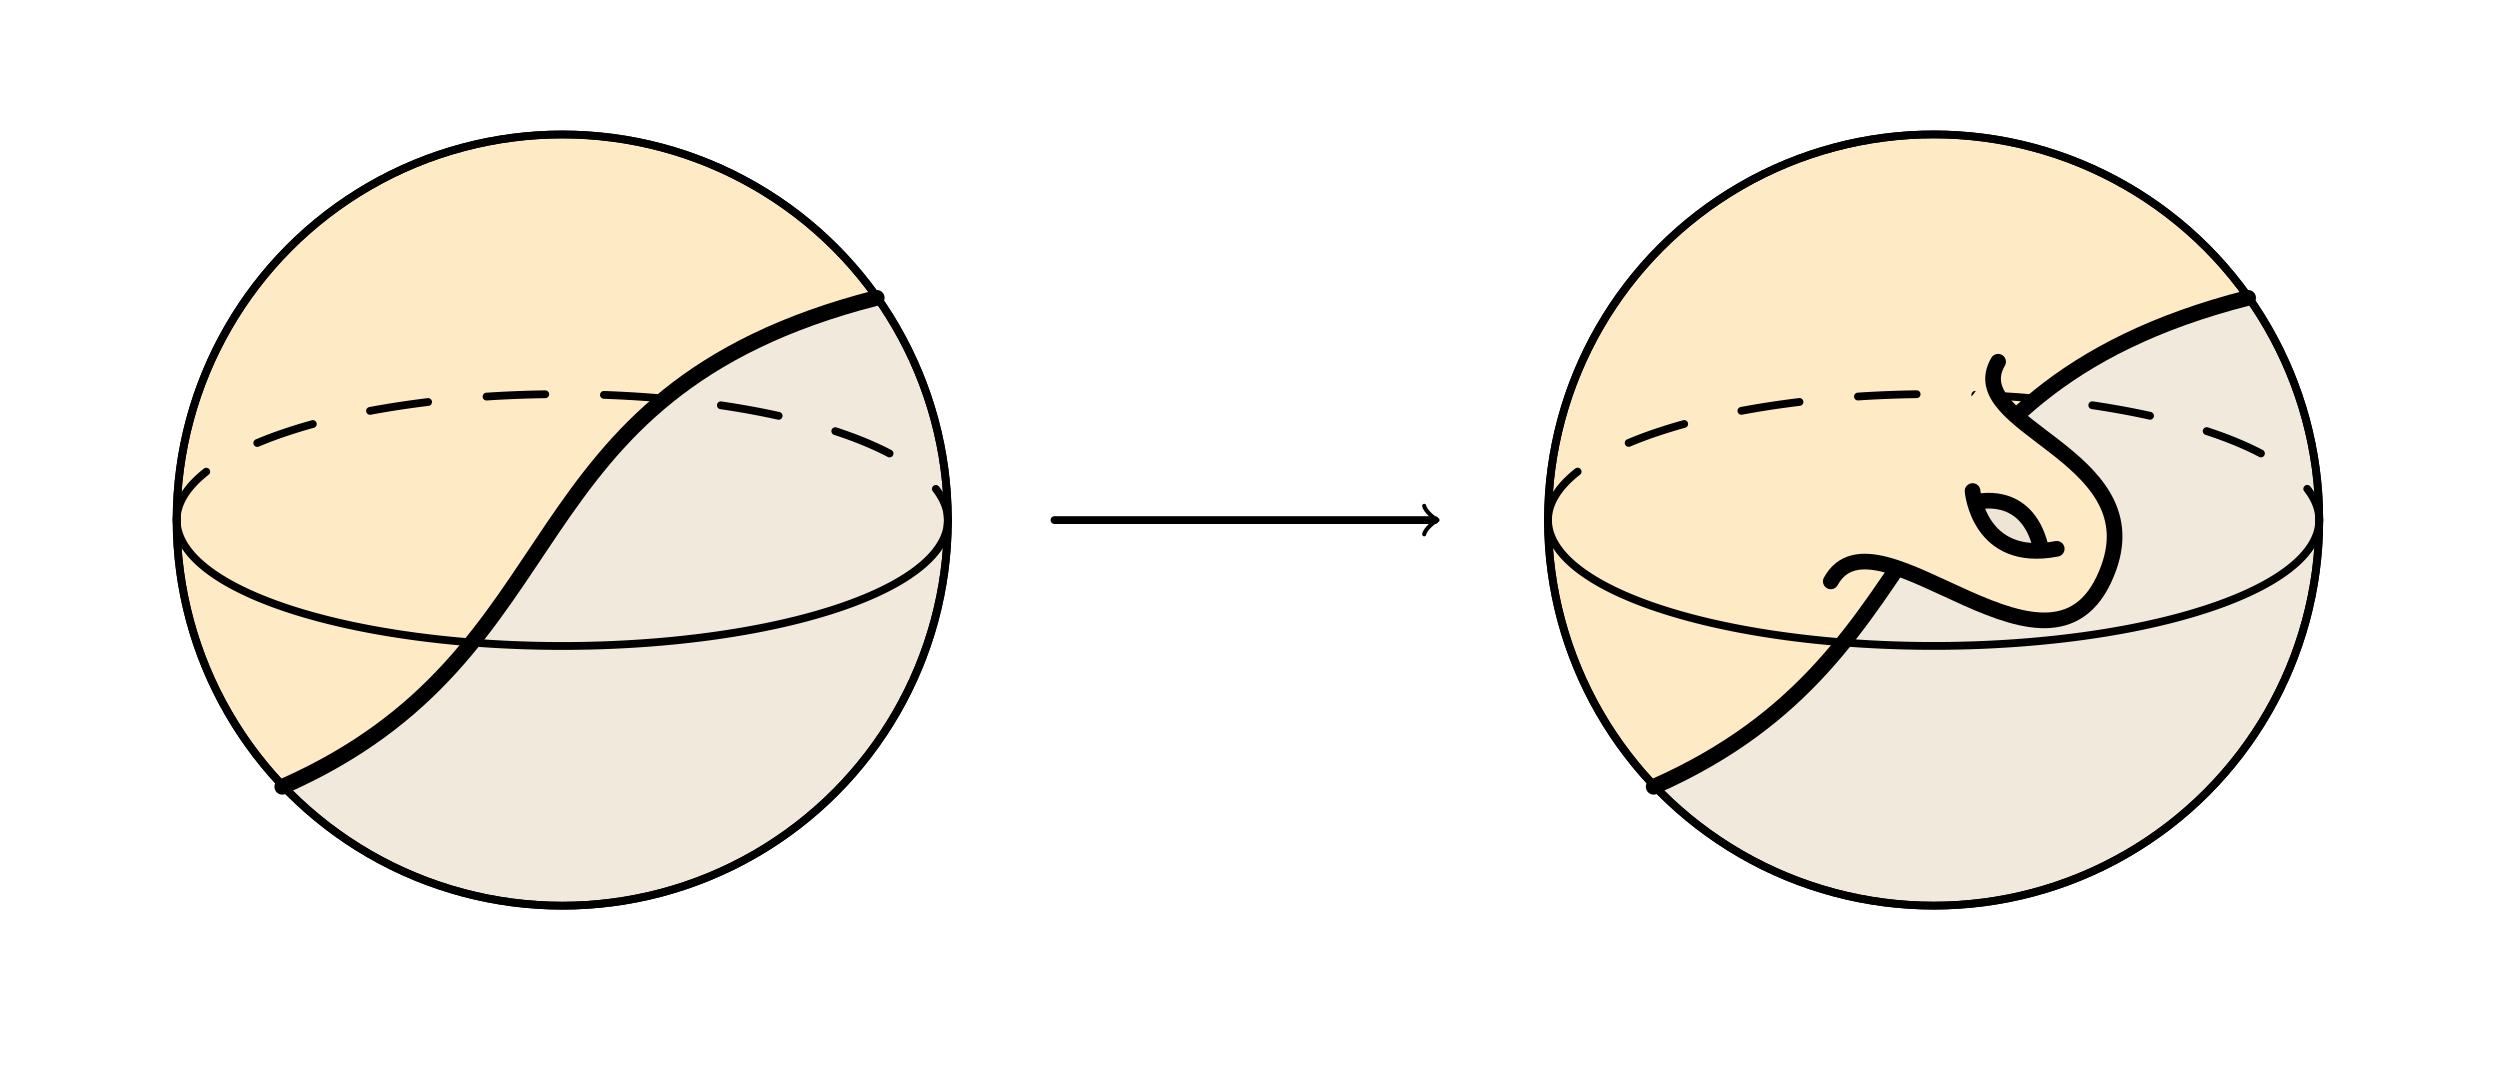 <?xml version="1.0" encoding="UTF-8" standalone="no"?>
<!-- Created with Inkscape (http://www.inkscape.org/) -->

<svg
   xmlns:dc="http://purl.org/dc/elements/1.1/"
   xmlns:cc="http://creativecommons.org/ns#"
   xmlns:rdf="http://www.w3.org/1999/02/22-rdf-syntax-ns#"
   xmlns:svg="http://www.w3.org/2000/svg"
   xmlns="http://www.w3.org/2000/svg"
   xmlns:sodipodi="http://sodipodi.sourceforge.net/DTD/sodipodi-0.dtd"
   xmlns:inkscape="http://www.inkscape.org/namespaces/inkscape"
   width="44.825mm"
   height="19.436mm"
   viewBox="0 0 44.825 19.436"
   version="1.1"
   id="svg8"
   inkscape:version="0.92.4 (unknown)"
   sodipodi:docname="stabilization.svg">
  <defs
     id="defs2">
    <marker
       markerWidth="0.911"
       markerHeight="1.69"
       style="overflow:visible;stroke:#000000"
       refX="0"
       refY="0"
       orient="auto-start-reverse"
       id="marker-arrow-0.5308">
      <g
         id="g972"
         transform="scale(2.154)">
        <path
           id="path970"
           inkscape:connector-curvature="0"
           style="fill:none;stroke:#000000;stroke-width:0.6;stroke-linecap:round;stroke-linejoin:round;stroke-miterlimit:10;stroke-dasharray:none;stroke-opacity:1"
           d="M -1.554,2.072 C -1.425,1.295 0,0.13 0.389,0 0,-0.13 -1.425,-1.295 -1.554,-2.072" />
      </g>
    </marker>
    <marker
       markerWidth="0.911"
       markerHeight="1.69"
       style="overflow:visible;stroke:#000000"
       refX="0"
       refY="0"
       orient="auto-start-reverse"
       id="marker-arrow-1.0616">
      <g
         id="g996"
         transform="scale(1.343)">
        <path
           id="path994"
           inkscape:connector-curvature="0"
           style="fill:none;stroke:#000000;stroke-width:0.6;stroke-linecap:round;stroke-linejoin:round;stroke-miterlimit:10;stroke-dasharray:none;stroke-opacity:1"
           d="M -1.554,2.072 C -1.425,1.295 0,0.13 0.389,0 0,-0.13 -1.425,-1.295 -1.554,-2.072" />
      </g>
    </marker>
    <marker
       markerWidth="0.911"
       markerHeight="1.69"
       style="overflow:visible;stroke:#000000"
       refX="0"
       refY="0"
       orient="auto-start-reverse"
       id="marker-arrow-1.0616-5">
      <g
         id="g1053"
         transform="scale(1.343)">
        <path
           id="path1051"
           inkscape:connector-curvature="0"
           style="fill:none;stroke:#000000;stroke-width:0.6;stroke-linecap:round;stroke-linejoin:round;stroke-miterlimit:10;stroke-dasharray:none;stroke-opacity:1"
           d="M -1.554,2.072 C -1.425,1.295 0,0.13 0.389,0 0,-0.13 -1.425,-1.295 -1.554,-2.072" />
      </g>
    </marker>
    <marker
       markerWidth="0.911"
       markerHeight="1.69"
       style="overflow:visible;stroke:#000000"
       refX="0"
       refY="0"
       orient="auto-start-reverse"
       id="marker-arrow-1.5923999999999998">
      <g
         id="g1095"
         transform="scale(1.073)">
        <path
           id="path1093"
           inkscape:connector-curvature="0"
           style="fill:none;stroke:#000000;stroke-width:0.6;stroke-linecap:round;stroke-linejoin:round;stroke-miterlimit:10;stroke-dasharray:none;stroke-opacity:1"
           d="M -1.554,2.072 C -1.425,1.295 0,0.13 0.389,0 0,-0.13 -1.425,-1.295 -1.554,-2.072" />
      </g>
    </marker>
    <marker
       markerWidth="0.911"
       markerHeight="1.69"
       style="overflow:visible;stroke:#000000"
       refX="0"
       refY="0"
       orient="auto-start-reverse"
       id="marker-arrow-0.5308-7">
      <g
         id="g1146"
         transform="scale(2.154)">
        <path
           id="path1144"
           inkscape:connector-curvature="0"
           style="fill:none;stroke:#000000;stroke-width:0.6;stroke-linecap:round;stroke-linejoin:round;stroke-miterlimit:10;stroke-dasharray:none;stroke-opacity:1"
           d="M -1.554,2.072 C -1.425,1.295 0,0.13 0.389,0 0,-0.13 -1.425,-1.295 -1.554,-2.072" />
      </g>
    </marker>
  </defs>
  <sodipodi:namedview
     id="base"
     pagecolor="#ffffff"
     bordercolor="#666666"
     borderopacity="1.0"
     inkscape:pageopacity="0.0"
     inkscape:pageshadow="2"
     inkscape:zoom="0.99437388"
     inkscape:cx="284.27627"
     inkscape:cy="182.72055"
     inkscape:document-units="mm"
     inkscape:current-layer="layer1"
     showgrid="false"
     showborder="true"
     width="200mm"
     showguides="true"
     inkscape:guide-bbox="true"
     inkscape:window-width="2520"
     inkscape:window-height="995"
     inkscape:window-x="20"
     inkscape:window-y="65"
     inkscape:window-maximized="1"
     inkscape:snap-object-midpoints="true">
    <inkscape:grid
       type="xygrid"
       id="grid815"
       units="mm"
       spacingx="10"
       spacingy="10"
       empspacing="4"
       dotted="false"
       originx="-12.118"
       originy="-86.149" />
  </sodipodi:namedview>
  <g
     inkscape:label="Layer 1"
     inkscape:groupmode="layer"
     id="layer1"
     transform="translate(-12.118,-191.415)">
    <rect
       style="color:#000000;overflow:visible;opacity:1;vector-effect:none;fill:#feebc6;fill-opacity:1;stroke:#000000;stroke-width:0.14;stroke-linecap:round;stroke-linejoin:miter;stroke-miterlimit:4;stroke-dasharray:none;stroke-dashoffset:0;stroke-opacity:1;marker-start:none;marker-end:none"
       id="rect885"
       width="0"
       height="0"
       x="-17.37"
       y="207.001" />
    <g
       id="g1034"
       transform="translate(-1.131)">
      <path
         sodipodi:nodetypes="cccccccccc"
         inkscape:connector-curvature="0"
         id="circle897"
         d="m 23.287,193.825 c -3.819,-2.3e-4 -6.915,3.095 -6.915,6.914 0.001,1.776 0.686,3.484 1.912,4.769 5.453,-2.514 4.019,-7.163 10.643,-8.753 -1.293,-1.834 -3.396,-2.926 -5.64,-2.93 z m 5.64,2.93 c 0.103,0.145 0.102,0.144 0,0 z m -10.643,8.753 c 0.045,0.046 0.091,0.092 0.137,0.137 -0.046,-0.045 -0.092,-0.09 -0.137,-0.137 z"
         style="color:#000000;overflow:visible;opacity:1;vector-effect:none;fill:#feebc6;fill-opacity:1;stroke:none;stroke-width:0.14;stroke-linecap:round;stroke-linejoin:miter;stroke-miterlimit:4;stroke-dasharray:none;stroke-dashoffset:0;stroke-opacity:1;marker-start:none;marker-end:none" />
      <path
         sodipodi:nodetypes="ccccc"
         inkscape:connector-curvature="0"
         id="circle876"
         d="m 28.927,196.755 c -6.624,1.59 -5.189,6.239 -10.643,8.753 1.304,1.369 3.112,2.144 5.002,2.146 3.819,2.3e-4 6.915,-3.095 6.915,-6.914 -0.003,-1.428 -0.448,-2.82 -1.274,-3.985 z"
         style="color:#000000;overflow:visible;opacity:1;vector-effect:none;fill:#eee5d4;fill-opacity:0.816;stroke:none;stroke-width:0.14;stroke-linecap:round;stroke-linejoin:miter;stroke-miterlimit:4;stroke-dasharray:none;stroke-dashoffset:0;stroke-opacity:1;marker-start:none;marker-end:none" />
      <circle
         r="6.914"
         cy="200.74"
         cx="23.33"
         id="path839"
         style="color:#000000;overflow:visible;opacity:1;vector-effect:none;fill:none;fill-opacity:1;stroke:#000000;stroke-width:0.14;stroke-linecap:round;stroke-linejoin:miter;stroke-miterlimit:4;stroke-dasharray:none;stroke-dashoffset:0;stroke-opacity:1;marker-start:none;marker-end:none" />
      <path
         d="m 30.245,200.74 a 6.914,2.258 0 0 1 -3.457,1.955 6.914,2.258 0 0 1 -6.914,0 6.914,2.258 0 0 1 -3.457,-1.955"
         sodipodi:open="true"
         sodipodi:end="3.1415927"
         sodipodi:start="0"
         sodipodi:ry="2.2580042"
         sodipodi:rx="6.9144101"
         sodipodi:cy="200.73973"
         sodipodi:cx="23.330254"
         sodipodi:type="arc"
         style="color:#000000;overflow:visible;opacity:1;vector-effect:none;fill:none;fill-opacity:1;stroke:#000000;stroke-width:0.14;stroke-linecap:round;stroke-linejoin:miter;stroke-miterlimit:4;stroke-dasharray:none;stroke-dashoffset:0;stroke-opacity:1;marker-start:none;marker-end:none"
         id="circle849" />
      <path
         sodipodi:open="true"
         d="m 16.416,200.74 a 6.914,2.258 0 0 1 6.914,-2.258 6.914,2.258 0 0 1 6.914,2.258"
         sodipodi:end="0"
         sodipodi:start="3.1415927"
         sodipodi:ry="2.2580042"
         sodipodi:rx="6.9144101"
         sodipodi:cy="200.73973"
         sodipodi:cx="23.330254"
         sodipodi:type="arc"
         id="ellipse851"
         style="color:#000000;overflow:visible;opacity:1;vector-effect:none;fill:none;fill-opacity:1;stroke:#000000;stroke-width:0.14;stroke-linecap:round;stroke-linejoin:miter;stroke-miterlimit:4;stroke-dasharray:1.053, 1.053;stroke-dashoffset:0;stroke-opacity:1;marker-start:none;marker-end:none" />
      <path
         sodipodi:nodetypes="cc"
         inkscape:connector-curvature="0"
         id="path874"
         d="m 18.31,205.522 c 5.457,-2.402 3.916,-7.044 10.659,-8.767"
         style="color:#000000;overflow:visible;opacity:1;vector-effect:none;fill:none;fill-opacity:1;stroke:#000000;stroke-width:0.281;stroke-linecap:round;stroke-linejoin:miter;stroke-miterlimit:4;stroke-dasharray:none;stroke-dashoffset:0;stroke-opacity:1;marker-start:none;marker-end:none" />
      <circle
         style="color:#000000;overflow:visible;opacity:1;vector-effect:none;fill:none;fill-opacity:1;stroke:#000000;stroke-width:0.14;stroke-linecap:round;stroke-linejoin:miter;stroke-miterlimit:4;stroke-dasharray:none;stroke-dashoffset:0;stroke-opacity:1;marker-start:none;marker-end:none"
         id="circle900"
         cx="23.33"
         cy="200.74"
         r="6.914" />
    </g>
    <g
       id="g1047"
       transform="translate(-1.131,-1.175)">
      <path
         style="color:#000000;overflow:visible;opacity:1;vector-effect:none;fill:#feebc6;fill-opacity:1;stroke:none;stroke-width:0.14;stroke-linecap:round;stroke-linejoin:miter;stroke-miterlimit:4;stroke-dasharray:none;stroke-dashoffset:0;stroke-opacity:1;marker-start:none;marker-end:none"
         d="m 47.876,195 c -3.819,-2.3e-4 -6.915,3.095 -6.915,6.914 10e-4,1.776 0.686,3.484 1.912,4.769 5.453,-2.514 4.019,-7.163 10.643,-8.753 -1.293,-1.834 -3.396,-2.926 -5.64,-2.93 z m 5.64,2.93 c 0.103,0.145 0.102,0.144 0,0 z m -10.643,8.753 c 0.045,0.046 0.091,0.092 0.137,0.137 -0.046,-0.045 -0.092,-0.09 -0.137,-0.137 z"
         id="path946"
         inkscape:connector-curvature="0"
         sodipodi:nodetypes="cccccccccc" />
      <path
         style="color:#000000;overflow:visible;opacity:1;vector-effect:none;fill:#eee5d4;fill-opacity:0.816;stroke:none;stroke-width:0.14;stroke-linecap:round;stroke-linejoin:miter;stroke-miterlimit:4;stroke-dasharray:none;stroke-dashoffset:0;stroke-opacity:1;marker-start:none;marker-end:none"
         d="m 53.516,197.93 c -6.624,1.59 -5.189,6.239 -10.643,8.753 1.304,1.369 3.112,2.144 5.002,2.146 3.819,2.3e-4 6.915,-3.095 6.915,-6.914 -0.003,-1.428 -0.448,-2.82 -1.274,-3.985 z"
         id="path948"
         inkscape:connector-curvature="0"
         sodipodi:nodetypes="ccccc" />
      <circle
         style="color:#000000;overflow:visible;opacity:1;vector-effect:none;fill:none;fill-opacity:1;stroke:#000000;stroke-width:0.14;stroke-linecap:round;stroke-linejoin:miter;stroke-miterlimit:4;stroke-dasharray:none;stroke-dashoffset:0;stroke-opacity:1;marker-start:none;marker-end:none"
         id="circle950"
         cx="47.919"
         cy="201.914"
         r="6.914" />
      <path
         id="path952"
         style="color:#000000;overflow:visible;opacity:1;vector-effect:none;fill:none;fill-opacity:1;stroke:#000000;stroke-width:0.14;stroke-linecap:round;stroke-linejoin:miter;stroke-miterlimit:4;stroke-dasharray:none;stroke-dashoffset:0;stroke-opacity:1;marker-start:none;marker-end:none"
         sodipodi:type="arc"
         sodipodi:cx="47.918934"
         sodipodi:cy="201.91438"
         sodipodi:rx="6.9144101"
         sodipodi:ry="2.2580042"
         sodipodi:start="0"
         sodipodi:end="3.1415927"
         sodipodi:open="true"
         d="m 54.833,201.914 a 6.914,2.258 0 0 1 -3.457,1.955 6.914,2.258 0 0 1 -6.914,0 6.914,2.258 0 0 1 -3.457,-1.955" />
      <path
         style="color:#000000;overflow:visible;opacity:1;vector-effect:none;fill:none;fill-opacity:1;stroke:#000000;stroke-width:0.14;stroke-linecap:round;stroke-linejoin:miter;stroke-miterlimit:4;stroke-dasharray:1.053, 1.053;stroke-dashoffset:0;stroke-opacity:1;marker-start:none;marker-end:none"
         id="path954"
         sodipodi:type="arc"
         sodipodi:cx="47.918934"
         sodipodi:cy="201.91438"
         sodipodi:rx="6.9144101"
         sodipodi:ry="2.2580042"
         sodipodi:start="3.1415927"
         sodipodi:end="0"
         d="m 41.005,201.914 a 6.914,2.258 0 0 1 6.914,-2.258 6.914,2.258 0 0 1 6.914,2.258"
         sodipodi:open="true" />
      <path
         style="color:#000000;overflow:visible;opacity:1;vector-effect:none;fill:none;fill-opacity:1;stroke:#000000;stroke-width:0.281;stroke-linecap:round;stroke-linejoin:miter;stroke-miterlimit:4;stroke-dasharray:none;stroke-dashoffset:0;stroke-opacity:1;marker-start:none;marker-end:none"
         d="m 42.899,206.697 c 5.457,-2.402 3.916,-7.044 10.659,-8.767"
         id="path956"
         inkscape:connector-curvature="0"
         sodipodi:nodetypes="cc" />
      <circle
         r="6.914"
         cy="201.914"
         cx="47.919"
         id="circle958"
         style="color:#000000;overflow:visible;opacity:1;vector-effect:none;fill:none;fill-opacity:1;stroke:#000000;stroke-width:0.14;stroke-linecap:round;stroke-linejoin:miter;stroke-miterlimit:4;stroke-dasharray:none;stroke-dashoffset:0;stroke-opacity:1;marker-start:none;marker-end:none" />
      <path
         sodipodi:nodetypes="csc"
         inkscape:connector-curvature="0"
         id="path960"
         d="m 49.075,199.076 c -0.678,1.162 2.71,1.653 1.987,3.685 -0.945,2.655 -4.164,-1.245 -4.987,0.253"
         style="color:#000000;overflow:visible;opacity:1;vector-effect:none;fill:#feebc6;fill-opacity:1;stroke:#000000;stroke-width:0.281;stroke-linecap:round;stroke-linejoin:miter;stroke-miterlimit:4;stroke-dasharray:none;stroke-dashoffset:0;stroke-opacity:1;marker-start:none;marker-end:none" />
      <path
         inkscape:connector-curvature="0"
         id="path966"
         d="m 48.676,201.594 0.41,0.711 0.749,0.078 -0.233,-0.568 z"
         style="color:#000000;overflow:visible;opacity:1;vector-effect:none;fill:#eee5d4;fill-opacity:1;stroke:none;stroke-width:0.281;stroke-linecap:round;stroke-linejoin:miter;stroke-miterlimit:4;stroke-dasharray:none;stroke-dashoffset:0;stroke-opacity:1;marker-start:none;marker-end:none" />
      <path
         inkscape:connector-curvature="0"
         id="path962"
         d="m 48.617,201.394 c 0,0 0.107,1.309 1.509,1.036"
         style="color:#000000;overflow:visible;opacity:1;vector-effect:none;fill:none;fill-opacity:1;stroke:#000000;stroke-width:0.281;stroke-linecap:round;stroke-linejoin:miter;stroke-miterlimit:4;stroke-dasharray:none;stroke-dashoffset:0;stroke-opacity:1;marker-start:none;marker-end:none" />
      <path
         inkscape:connector-curvature="0"
         id="path964"
         d="m 48.676,201.594 c 0,0 0.896,-0.253 1.159,0.79"
         style="color:#000000;overflow:visible;opacity:1;vector-effect:none;fill:none;fill-opacity:1;stroke:#000000;stroke-width:0.281;stroke-linecap:round;stroke-linejoin:miter;stroke-miterlimit:4;stroke-dasharray:none;stroke-dashoffset:0;stroke-opacity:1;marker-start:none;marker-end:none" />
    </g>
    <path
       style="color:#000000;overflow:visible;opacity:1;vector-effect:none;fill:none;fill-opacity:1;stroke:#000000;stroke-width:0.14;stroke-linecap:round;stroke-linejoin:miter;stroke-miterlimit:4;stroke-dasharray:none;stroke-dashoffset:0;stroke-opacity:1;marker-start:none;marker-end:url(#marker-arrow-0.5308)"
       d="m 31.025,200.74 h 6.82"
       id="path968"
       inkscape:connector-curvature="0" />
  </g>
</svg>
